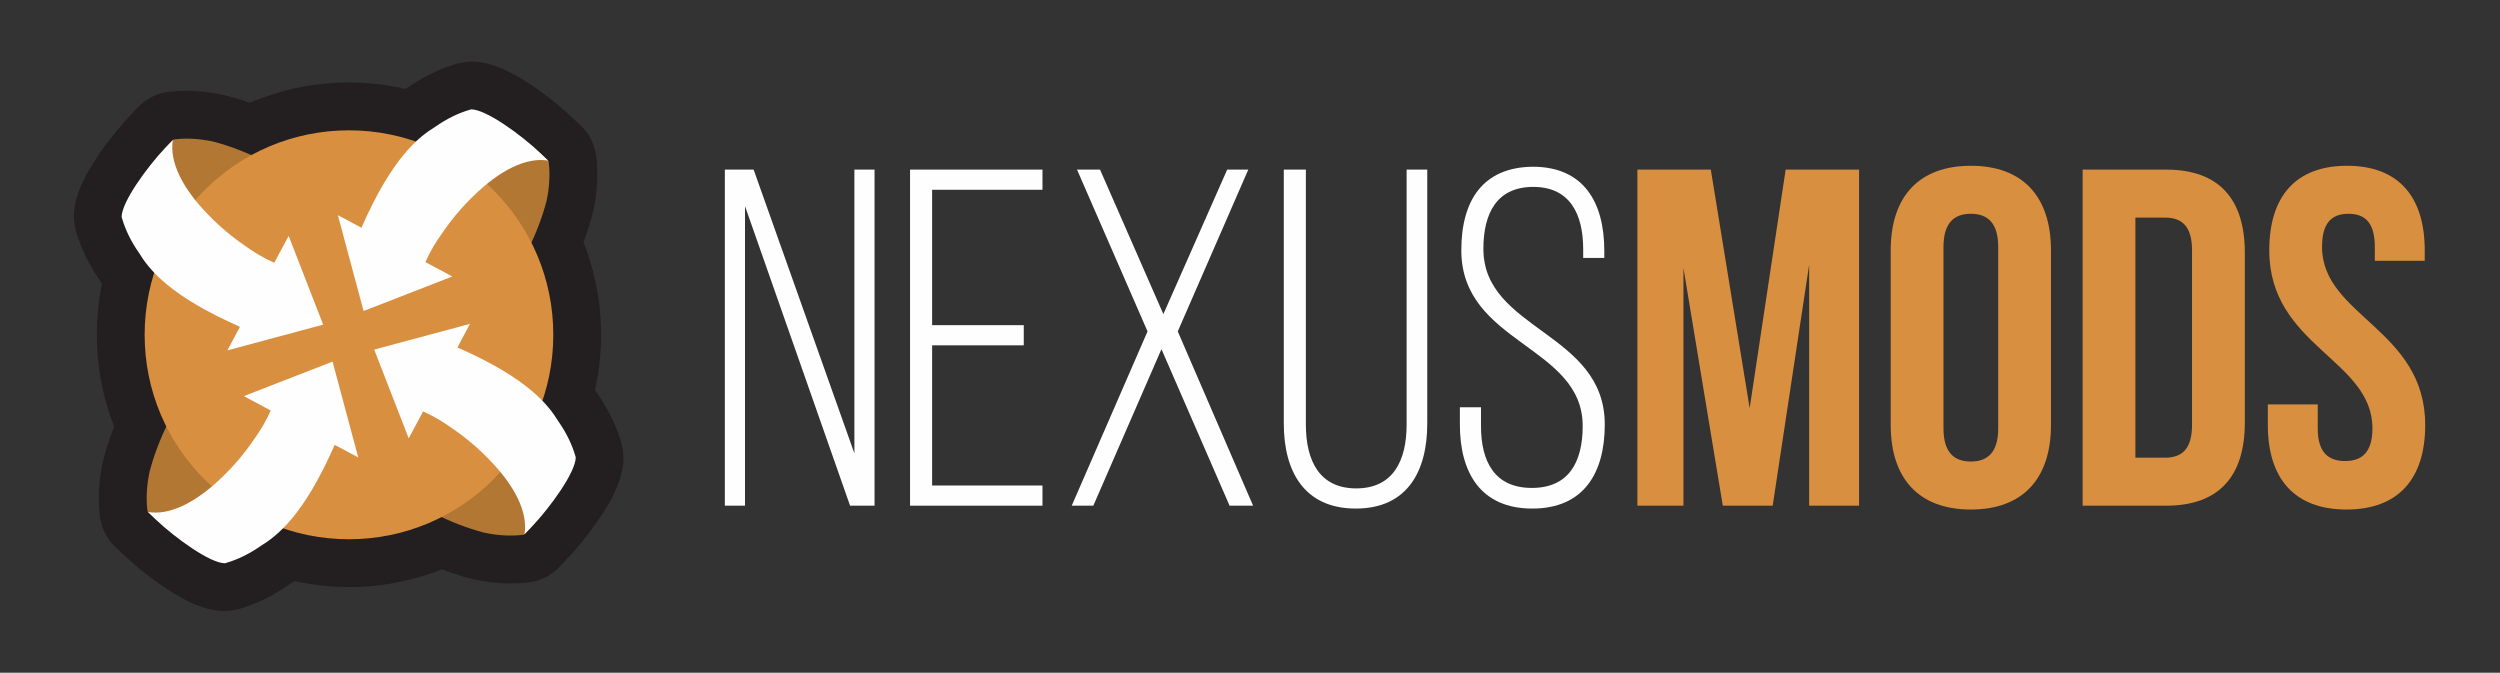 ﻿<svg width="1624" height="437" viewBox="0 0 1624 437" fill="none" xmlns="http://www.w3.org/2000/svg">
    <rect x="0" y="0" width="1624" height="437" fill="#333333" stroke="none"/>
    <path fill-rule="evenodd" clip-rule="evenodd" d="M141.393 396.698C138.199 396.325 134.994 395.6 131.597 394.479C125.424 392.445 120.271 389.708 116.473 387.551C108.107 382.801 99.599 376.843 90.469 369.344C86.482 366.066 82.598 362.626 78.919 359.113L75.757 356.106C73.555 354.155 71.674 351.969 70.13 349.614C67.243 345.306 64.936 339.555 64.587 332.024C64.376 329.573 64.256 327.104 64.229 324.643C64.17 319.281 64.539 313.747 65.327 308.194C66.936 296.852 70.493 286.656 73.413 279.042C73.652 278.416 73.896 277.79 74.144 277.162C73.329 275.079 72.556 272.983 71.832 270.883C67.641 258.737 64.892 246.088 63.658 233.285C62.361 219.801 62.73 206.179 64.756 192.807C65.182 189.993 65.687 187.177 66.262 184.373C61.022 176.783 54.376 165.98 50.249 153.102L50.17 152.863C49.276 150.119 47.182 143.698 48.341 135.29C48.771 132.189 49.522 129.091 50.642 125.807C52.714 119.724 55.434 114.649 57.571 110.908C62.324 102.593 68.238 94.162 75.656 85.133C78.916 81.166 82.322 77.317 85.784 73.69L88.807 70.509C90.381 68.741 92.115 67.17 93.981 65.814C98.409 62.506 104.548 59.734 112.855 59.349C115.575 59.114 118.361 58.991 121.149 58.985H121.362C126.937 58.985 132.697 59.448 138.487 60.362C147.174 61.735 155.136 64.191 162.19 66.792C166.893 64.775 171.725 62.965 176.586 61.406C188.733 57.502 201.363 55.031 214.129 54.059C227.499 53.04 241.108 53.671 254.254 55.918C257.313 56.441 260.377 57.056 263.422 57.759C273.761 50.661 283.28 45.782 293.08 42.537L293.298 42.463C295.594 41.663 300.373 40 306.705 40C308.075 40 309.458 40.079 310.812 40.237C314.009 40.611 317.214 41.336 320.608 42.454C326.786 44.49 331.937 47.227 335.735 49.387C344.104 54.136 352.611 60.094 361.739 67.594C365.724 70.867 369.61 74.31 373.291 77.824L376.448 80.827C378.022 82.222 379.432 83.736 380.672 85.346C384.653 90.403 387.759 97.589 387.821 107.716C388.027 111.323 388.036 115.005 387.849 118.691C387.443 126.754 386.227 134.436 384.235 141.523C382.771 146.729 381.024 152.012 379.028 157.272C382.912 167.096 385.838 177.278 387.753 187.636C391.761 209.329 391.313 231.767 386.514 253.276C389.458 257.551 391.957 261.507 394.128 265.336C397.902 271.99 400.896 278.847 403.026 285.712C403.816 288.26 405.904 294.995 404.528 303.62C404.049 306.616 403.263 309.641 402.128 312.851C398.161 324.068 391.985 333.206 386.508 340.891C380.479 349.346 373.838 357.378 366.76 364.765L364.2 367.459C362.606 369.258 360.843 370.844 358.949 372.213C354.53 375.49 348.413 378.234 340.158 378.621C337.436 378.858 334.648 378.977 331.86 378.985H331.64C325.778 378.985 319.71 378.471 313.609 377.459C303.835 375.837 294.911 372.832 287.15 369.792C282.931 371.47 278.632 372.979 274.316 374.295C261.96 378.056 249.144 380.343 236.219 381.09C222.79 381.872 209.161 380.978 195.999 378.465C194.403 378.159 192.807 377.83 191.216 377.476C179.824 385.538 169.595 390.929 159.123 394.398L158.908 394.471C156.612 395.272 151.832 396.933 145.501 396.933C144.131 396.933 142.748 396.854 141.393 396.698Z" fill="#231F20"/>
    <path fill-rule="evenodd" clip-rule="evenodd" d="M171.702 234.086L173.3 296.203L157.86 283.584C140.63 311.448 135.344 338.583 143.379 358.447L146.263 365.58L139.227 362.482C123.133 355.408 108.781 345.463 96.575 332.933L95.833 332.166L95.71 331.107C94.827 323.434 95.317 315.139 97.163 306.462L97.194 306.323C99.989 295.642 104.158 284.748 109.587 273.949C112.983 267.196 116.915 260.399 121.3 253.703L107.861 242.722L171.702 234.086Z" fill="#B27733"/>
    <path fill-rule="evenodd" clip-rule="evenodd" d="M280.508 202.849L278.91 140.732L294.348 153.349C311.58 125.487 316.866 98.35 308.831 78.486L305.947 71.356L312.983 74.453C329.077 81.527 343.429 91.469 355.635 104L356.379 104.767L356.502 105.825C357.385 113.501 356.895 121.794 355.047 130.471L355.018 130.612C352.221 141.293 348.052 152.187 342.623 162.986C339.227 169.739 335.295 176.536 330.91 183.229L344.348 194.213L280.508 202.849Z" fill="#B27733"/>
    <path fill-rule="evenodd" clip-rule="evenodd" d="M242.275 271.443L304.353 269.844L291.742 285.289C319.589 302.532 346.706 307.822 366.559 299.782L373.686 296.897L370.59 303.938C363.519 320.038 353.582 334.399 341.062 346.615L340.294 347.358L339.235 347.481C331.567 348.364 323.279 347.874 314.605 346.029L314.465 345.998C303.793 343.199 292.904 339.03 282.113 333.597C275.364 330.199 268.572 326.262 261.88 321.875L250.903 335.321L242.275 271.443Z" fill="#B27733"/>
    <path fill-rule="evenodd" clip-rule="evenodd" d="M210.733 166.53L148.656 168.129L161.264 152.681C133.419 135.439 106.302 130.149 86.449 138.189L79.325 141.076L82.418 134.035C89.487 117.932 99.426 103.572 111.946 91.356L112.712 90.613L113.771 90.49C121.441 89.607 129.729 90.097 138.403 91.942L138.543 91.975C149.218 94.772 160.105 98.943 170.895 104.376C177.644 107.772 184.436 111.709 191.128 116.096L202.105 102.649L210.733 166.53Z" fill="#B27733"/>
    <path fill-rule="evenodd" clip-rule="evenodd" d="M359.418 217.476C359.418 290.829 299.993 350.29 226.688 350.29C153.382 350.29 93.957 290.829 93.957 217.476C93.957 144.125 153.382 84.662 226.688 84.662C299.993 84.662 359.418 144.125 359.418 217.476" fill="#D98F40"/>
    <path fill-rule="evenodd" clip-rule="evenodd" d="M178.137 170.716C170.407 167.221 164.824 163.699 159.019 159.552C150.154 153.489 142.08 146.591 135.237 139.44C118.587 122.45 109.871 105.08 112.293 90.897L107.318 96.137C95.21 108.885 79.142 131.178 79.001 140.877L79.298 141.9C81.447 149.319 85.103 156.777 90.154 164.068L90.237 164.187C96.754 174.769 109.768 192.036 155.865 212.277L147.713 227.604L209.924 210.882L187.514 153.229L178.137 170.716Z" fill="#FEFEFE"/>
    <path fill-rule="evenodd" clip-rule="evenodd" d="M274.869 267.259C282.601 270.754 288.182 274.276 293.986 278.423C302.854 284.487 310.926 291.382 317.769 298.535C334.421 315.523 343.135 332.897 340.713 347.075L345.69 341.838C357.798 329.09 373.864 306.797 374.007 297.098L373.708 296.075C371.559 288.656 367.906 281.196 362.852 273.905L362.768 273.788C356.255 263.206 343.238 245.939 297.141 225.698L305.293 210.371L243.082 227.093L265.494 284.746L274.869 267.259Z" fill="#FEFEFE"/>
    <path fill-rule="evenodd" clip-rule="evenodd" d="M276.328 170.228C279.818 162.491 283.34 156.907 287.485 151.098C293.542 142.228 300.438 134.148 307.581 127.3C324.563 110.638 341.922 101.919 356.095 104.342L350.857 99.362C338.12 87.246 315.841 71.17 306.15 71.027L305.125 71.326C297.709 73.477 290.258 77.132 282.971 82.189L282.852 82.273C272.277 88.793 255.021 101.815 234.793 147.942L219.476 139.785L236.187 202.035L293.803 179.608L276.328 170.228Z" fill="#FEFEFE"/>
    <path fill-rule="evenodd" clip-rule="evenodd" d="M175.878 266.705C172.385 274.442 168.866 280.026 164.721 285.832C158.662 294.705 151.768 302.785 144.624 309.632C127.643 326.295 110.286 335.014 96.112 332.591L101.348 337.571C114.086 349.684 136.365 365.763 146.056 365.903L147.081 365.607C154.497 363.456 161.948 359.801 169.235 354.741L169.353 354.66C179.928 348.14 197.184 335.117 217.415 288.991L232.73 297.148L216.019 234.897L158.402 257.322L175.878 266.705Z" fill="#FEFEFE"/>
    <path fill-rule="evenodd" clip-rule="evenodd" d="M483.949 328.489H470.86V110.178H489.56L555.012 294.493V110.178H568.103V328.489H552.206L483.949 133.879V328.489Z" fill="#FEFEFE"/>
    <path fill-rule="evenodd" clip-rule="evenodd" d="M665.034 211.226V224.325H605.503V315.391H677.189V328.491H591.167V110.178H677.189V123.277H605.503V211.226H665.034Z" fill="#FEFEFE"/>
    <path fill-rule="evenodd" clip-rule="evenodd" d="M754.48 226.819L710.221 328.489H696.196L745.441 215.279L699.626 110.178H714.585L755.725 204.051L797.178 110.178H810.893L765.077 215.279L814.01 328.489H798.737L754.48 226.819Z" fill="#FEFEFE"/>
    <path fill-rule="evenodd" clip-rule="evenodd" d="M848.291 275.783C848.291 299.172 857.02 317.261 881.016 317.261C905.016 317.261 913.743 299.172 913.743 275.783V110.178H927.145V275.159C927.145 306.345 914.054 330.36 880.706 330.36C847.356 330.36 833.955 306.345 833.955 275.159V110.178H848.291V275.783Z" fill="#FEFEFE"/>
    <path fill-rule="evenodd" clip-rule="evenodd" d="M1042.15 162.89V167.567H1028.44V161.954C1028.44 138.875 1019.71 121.41 996.022 121.41C972.335 121.41 963.609 138.563 963.609 161.642C963.609 214.66 1042.46 215.595 1042.46 275.79C1042.46 307.285 1028.75 330.365 995.398 330.365C962.05 330.365 948.337 307.285 948.337 275.79V264.56H962.05V276.723C962.05 300.115 971.088 316.956 995.088 316.956C1019.09 316.956 1028.12 300.115 1028.12 276.723C1028.12 224.33 949.27 223.394 949.27 162.578C949.27 129.83 963.609 108.622 995.712 108.311C1028.75 108.311 1042.15 131.39 1042.15 162.89" fill="#FEFEFE"/>
    <path fill-rule="evenodd" clip-rule="evenodd" d="M1136.58 265.179L1159.96 110.178H1207.65V328.489H1175.23V171.93L1151.54 328.489H1119.13L1093.57 174.111V328.489H1063.65V110.178H1111.34L1136.58 265.179Z" fill="#D98F40"/>
    <path fill-rule="evenodd" clip-rule="evenodd" d="M1262.49 278.285C1262.49 293.878 1269.35 299.805 1280.26 299.805C1291.17 299.805 1298.03 293.878 1298.03 278.285V160.396C1298.03 144.801 1291.17 138.876 1280.26 138.876C1269.35 138.876 1262.49 144.801 1262.49 160.396V278.285ZM1228.21 162.577C1228.21 127.646 1246.6 107.686 1280.26 107.686C1313.92 107.686 1332.31 127.646 1332.31 162.577V276.098C1332.31 311.028 1313.92 330.988 1280.26 330.988C1246.6 330.988 1228.21 311.028 1228.21 276.098V162.577Z" fill="#D98F40"/>
    <path fill-rule="evenodd" clip-rule="evenodd" d="M1387.16 141.369V297.304H1406.49C1417.39 297.304 1423.94 291.693 1423.94 276.098V162.576C1423.94 146.984 1417.39 141.369 1406.49 141.369H1387.16ZM1352.88 110.178H1407.11C1441.4 110.178 1458.23 129.202 1458.23 164.133V274.535C1458.23 309.467 1441.4 328.491 1407.11 328.491H1352.88V110.178Z" fill="#D98F40"/>
    <path fill-rule="evenodd" clip-rule="evenodd" d="M1524.61 107.686C1557.96 107.686 1575.1 127.646 1575.1 162.575V169.437H1542.68V160.393C1542.68 144.798 1536.45 138.873 1525.54 138.873C1514.63 138.873 1508.4 144.798 1508.4 160.393C1508.4 205.302 1575.41 213.723 1575.41 276.098C1575.41 311.028 1557.96 330.988 1524.3 330.988C1490.64 330.988 1473.18 311.028 1473.18 276.098V262.687H1505.6V278.282C1505.6 293.873 1512.45 299.488 1523.36 299.488C1534.27 299.488 1541.13 293.873 1541.13 278.282C1541.13 233.371 1474.12 224.95 1474.12 162.575C1474.12 127.646 1491.26 107.686 1524.61 107.686" fill="#D98F40"/>
</svg>
